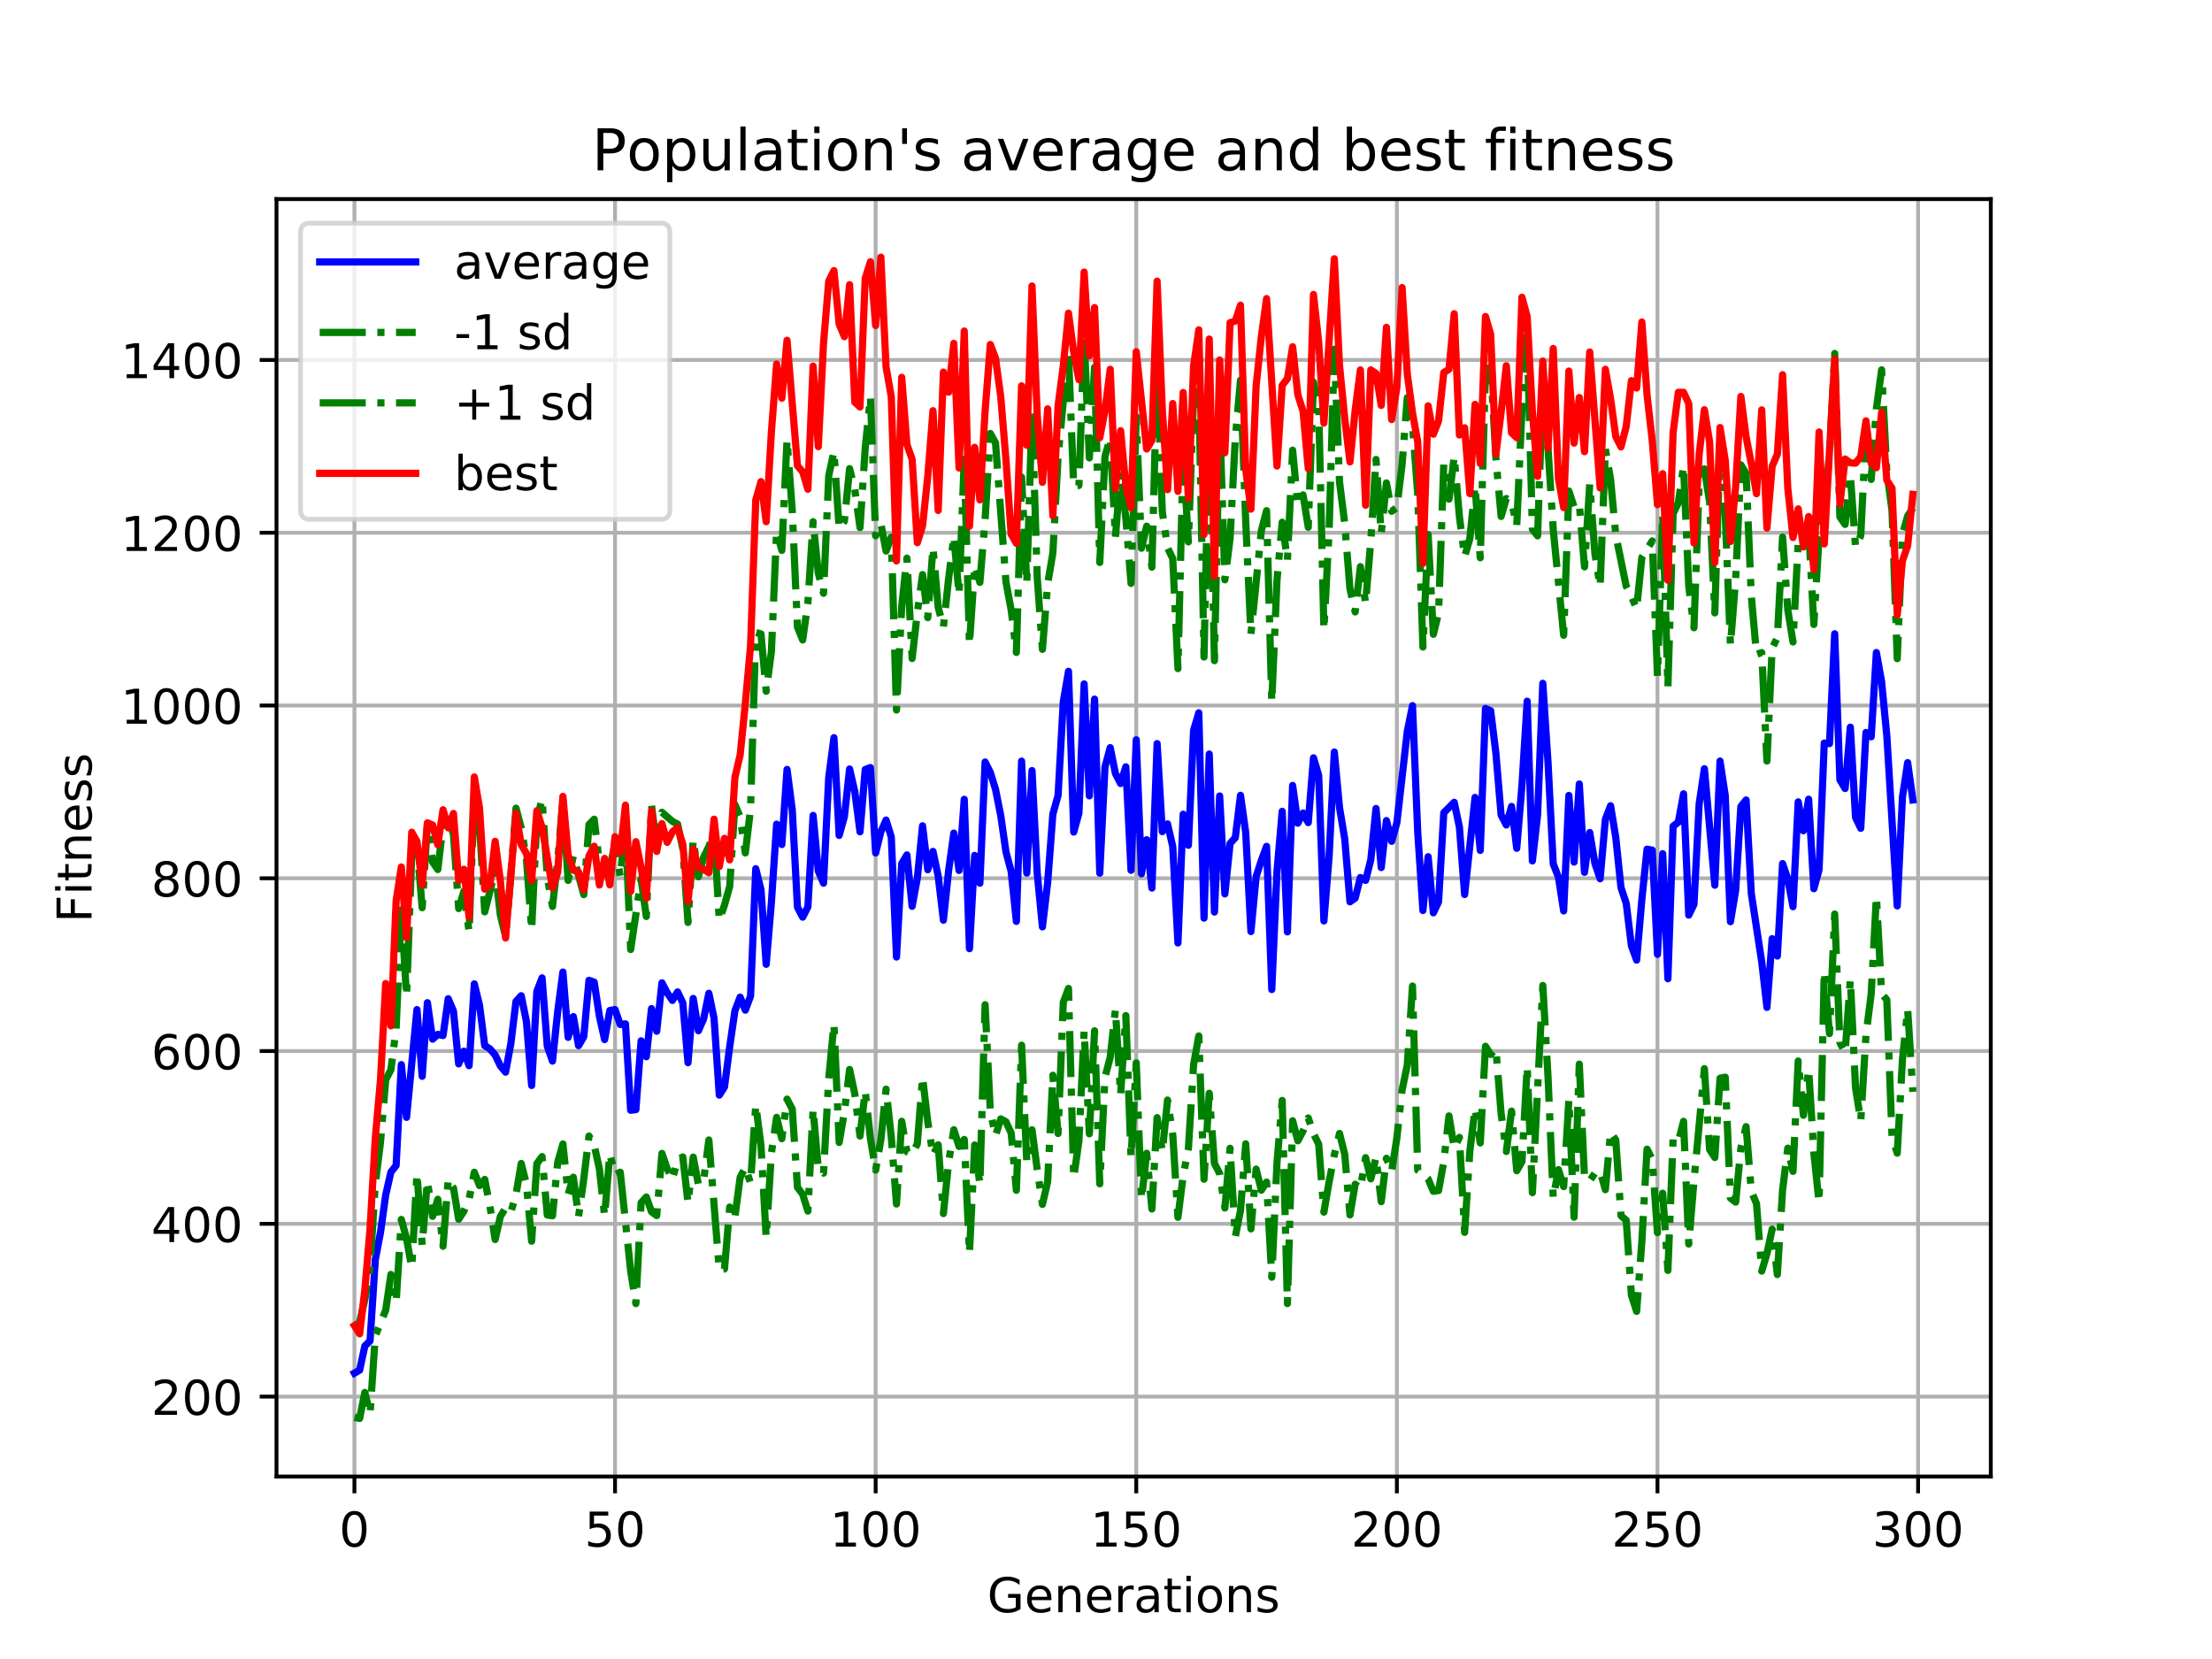 <?xml version="1.0" encoding="utf-8" standalone="no"?>
<!DOCTYPE svg PUBLIC "-//W3C//DTD SVG 1.1//EN"
  "http://www.w3.org/Graphics/SVG/1.1/DTD/svg11.dtd">
<!-- Created with matplotlib (https://matplotlib.org/) -->
<svg height="345.6pt" version="1.1" viewBox="0 0 460.8 345.6" width="460.8pt" xmlns="http://www.w3.org/2000/svg" xmlns:xlink="http://www.w3.org/1999/xlink">
 <defs>
  <style type="text/css">
*{stroke-linecap:butt;stroke-linejoin:round;}
  </style>
 </defs>
 <g id="figure_1">
  <g id="patch_1">
   <path d="M 0 345.6 
L 460.8 345.6 
L 460.8 0 
L 0 0 
z
" style="fill:#ffffff;"/>
  </g>
  <g id="axes_1">
   <g id="patch_2">
    <path d="M 57.6 307.584 
L 414.72 307.584 
L 414.72 41.472 
L 57.6 41.472 
z
" style="fill:#ffffff;"/>
   </g>
   <g id="matplotlib.axis_1">
    <g id="xtick_1">
     <g id="line2d_1">
      <path clip-path="url(#pbfe55f2841)" d="M 73.833 307.584 
L 73.833 41.472 
" style="fill:none;stroke:#b0b0b0;stroke-linecap:square;stroke-width:0.8;"/>
     </g>
     <g id="line2d_2">
      <defs>
       <path d="M 0 0 
L 0 3.5 
" id="m55bf4fcd54" style="stroke:#000000;stroke-width:0.8;"/>
      </defs>
      <g>
       <use style="stroke:#000000;stroke-width:0.8;" x="73.833" xlink:href="#m55bf4fcd54" y="307.584"/>
      </g>
     </g>
     <g id="text_1">
      <!-- 0 -->
      <defs>
       <path d="M 31.781 66.406 
Q 24.172 66.406 20.328 58.906 
Q 16.5 51.422 16.5 36.375 
Q 16.5 21.391 20.328 13.891 
Q 24.172 6.391 31.781 6.391 
Q 39.453 6.391 43.281 13.891 
Q 47.125 21.391 47.125 36.375 
Q 47.125 51.422 43.281 58.906 
Q 39.453 66.406 31.781 66.406 
z
M 31.781 74.219 
Q 44.047 74.219 50.516 64.516 
Q 56.984 54.828 56.984 36.375 
Q 56.984 17.969 50.516 8.266 
Q 44.047 -1.422 31.781 -1.422 
Q 19.531 -1.422 13.062 8.266 
Q 6.594 17.969 6.594 36.375 
Q 6.594 54.828 13.062 64.516 
Q 19.531 74.219 31.781 74.219 
z
" id="DejaVuSans-48"/>
      </defs>
      <g transform="translate(70.651 322.182)scale(0.1 -0.1)">
       <use xlink:href="#DejaVuSans-48"/>
      </g>
     </g>
    </g>
    <g id="xtick_2">
     <g id="line2d_3">
      <path clip-path="url(#pbfe55f2841)" d="M 128.123 307.584 
L 128.123 41.472 
" style="fill:none;stroke:#b0b0b0;stroke-linecap:square;stroke-width:0.8;"/>
     </g>
     <g id="line2d_4">
      <g>
       <use style="stroke:#000000;stroke-width:0.8;" x="128.123" xlink:href="#m55bf4fcd54" y="307.584"/>
      </g>
     </g>
     <g id="text_2">
      <!-- 50 -->
      <defs>
       <path d="M 10.797 72.906 
L 49.516 72.906 
L 49.516 64.594 
L 19.828 64.594 
L 19.828 46.734 
Q 21.969 47.469 24.109 47.828 
Q 26.266 48.188 28.422 48.188 
Q 40.625 48.188 47.75 41.5 
Q 54.891 34.812 54.891 23.391 
Q 54.891 11.625 47.562 5.094 
Q 40.234 -1.422 26.906 -1.422 
Q 22.312 -1.422 17.547 -0.641 
Q 12.797 0.141 7.719 1.703 
L 7.719 11.625 
Q 12.109 9.234 16.797 8.062 
Q 21.484 6.891 26.703 6.891 
Q 35.156 6.891 40.078 11.328 
Q 45.016 15.766 45.016 23.391 
Q 45.016 31 40.078 35.438 
Q 35.156 39.891 26.703 39.891 
Q 22.75 39.891 18.812 39.016 
Q 14.891 38.141 10.797 36.281 
z
" id="DejaVuSans-53"/>
      </defs>
      <g transform="translate(121.76 322.182)scale(0.1 -0.1)">
       <use xlink:href="#DejaVuSans-53"/>
       <use x="63.623" xlink:href="#DejaVuSans-48"/>
      </g>
     </g>
    </g>
    <g id="xtick_3">
     <g id="line2d_5">
      <path clip-path="url(#pbfe55f2841)" d="M 182.413 307.584 
L 182.413 41.472 
" style="fill:none;stroke:#b0b0b0;stroke-linecap:square;stroke-width:0.8;"/>
     </g>
     <g id="line2d_6">
      <g>
       <use style="stroke:#000000;stroke-width:0.8;" x="182.413" xlink:href="#m55bf4fcd54" y="307.584"/>
      </g>
     </g>
     <g id="text_3">
      <!-- 100 -->
      <defs>
       <path d="M 12.406 8.297 
L 28.516 8.297 
L 28.516 63.922 
L 10.984 60.406 
L 10.984 69.391 
L 28.422 72.906 
L 38.281 72.906 
L 38.281 8.297 
L 54.391 8.297 
L 54.391 0 
L 12.406 0 
z
" id="DejaVuSans-49"/>
      </defs>
      <g transform="translate(172.869 322.182)scale(0.1 -0.1)">
       <use xlink:href="#DejaVuSans-49"/>
       <use x="63.623" xlink:href="#DejaVuSans-48"/>
       <use x="127.246" xlink:href="#DejaVuSans-48"/>
      </g>
     </g>
    </g>
    <g id="xtick_4">
     <g id="line2d_7">
      <path clip-path="url(#pbfe55f2841)" d="M 236.703 307.584 
L 236.703 41.472 
" style="fill:none;stroke:#b0b0b0;stroke-linecap:square;stroke-width:0.8;"/>
     </g>
     <g id="line2d_8">
      <g>
       <use style="stroke:#000000;stroke-width:0.8;" x="236.703" xlink:href="#m55bf4fcd54" y="307.584"/>
      </g>
     </g>
     <g id="text_4">
      <!-- 150 -->
      <g transform="translate(227.159 322.182)scale(0.1 -0.1)">
       <use xlink:href="#DejaVuSans-49"/>
       <use x="63.623" xlink:href="#DejaVuSans-53"/>
       <use x="127.246" xlink:href="#DejaVuSans-48"/>
      </g>
     </g>
    </g>
    <g id="xtick_5">
     <g id="line2d_9">
      <path clip-path="url(#pbfe55f2841)" d="M 290.993 307.584 
L 290.993 41.472 
" style="fill:none;stroke:#b0b0b0;stroke-linecap:square;stroke-width:0.8;"/>
     </g>
     <g id="line2d_10">
      <g>
       <use style="stroke:#000000;stroke-width:0.8;" x="290.993" xlink:href="#m55bf4fcd54" y="307.584"/>
      </g>
     </g>
     <g id="text_5">
      <!-- 200 -->
      <defs>
       <path d="M 19.188 8.297 
L 53.609 8.297 
L 53.609 0 
L 7.328 0 
L 7.328 8.297 
Q 12.938 14.109 22.625 23.891 
Q 32.328 33.688 34.812 36.531 
Q 39.547 41.844 41.422 45.531 
Q 43.312 49.219 43.312 52.781 
Q 43.312 58.594 39.234 62.25 
Q 35.156 65.922 28.609 65.922 
Q 23.969 65.922 18.812 64.312 
Q 13.672 62.703 7.812 59.422 
L 7.812 69.391 
Q 13.766 71.781 18.938 73 
Q 24.125 74.219 28.422 74.219 
Q 39.75 74.219 46.484 68.547 
Q 53.219 62.891 53.219 53.422 
Q 53.219 48.922 51.531 44.891 
Q 49.859 40.875 45.406 35.406 
Q 44.188 33.984 37.641 27.219 
Q 31.109 20.453 19.188 8.297 
z
" id="DejaVuSans-50"/>
      </defs>
      <g transform="translate(281.449 322.182)scale(0.1 -0.1)">
       <use xlink:href="#DejaVuSans-50"/>
       <use x="63.623" xlink:href="#DejaVuSans-48"/>
       <use x="127.246" xlink:href="#DejaVuSans-48"/>
      </g>
     </g>
    </g>
    <g id="xtick_6">
     <g id="line2d_11">
      <path clip-path="url(#pbfe55f2841)" d="M 345.283 307.584 
L 345.283 41.472 
" style="fill:none;stroke:#b0b0b0;stroke-linecap:square;stroke-width:0.8;"/>
     </g>
     <g id="line2d_12">
      <g>
       <use style="stroke:#000000;stroke-width:0.8;" x="345.283" xlink:href="#m55bf4fcd54" y="307.584"/>
      </g>
     </g>
     <g id="text_6">
      <!-- 250 -->
      <g transform="translate(335.739 322.182)scale(0.1 -0.1)">
       <use xlink:href="#DejaVuSans-50"/>
       <use x="63.623" xlink:href="#DejaVuSans-53"/>
       <use x="127.246" xlink:href="#DejaVuSans-48"/>
      </g>
     </g>
    </g>
    <g id="xtick_7">
     <g id="line2d_13">
      <path clip-path="url(#pbfe55f2841)" d="M 399.573 307.584 
L 399.573 41.472 
" style="fill:none;stroke:#b0b0b0;stroke-linecap:square;stroke-width:0.8;"/>
     </g>
     <g id="line2d_14">
      <g>
       <use style="stroke:#000000;stroke-width:0.8;" x="399.573" xlink:href="#m55bf4fcd54" y="307.584"/>
      </g>
     </g>
     <g id="text_7">
      <!-- 300 -->
      <defs>
       <path d="M 40.578 39.312 
Q 47.656 37.797 51.625 33 
Q 55.609 28.219 55.609 21.188 
Q 55.609 10.406 48.188 4.484 
Q 40.766 -1.422 27.094 -1.422 
Q 22.516 -1.422 17.656 -0.516 
Q 12.797 0.391 7.625 2.203 
L 7.625 11.719 
Q 11.719 9.328 16.594 8.109 
Q 21.484 6.891 26.812 6.891 
Q 36.078 6.891 40.938 10.547 
Q 45.797 14.203 45.797 21.188 
Q 45.797 27.641 41.281 31.266 
Q 36.766 34.906 28.719 34.906 
L 20.219 34.906 
L 20.219 43.016 
L 29.109 43.016 
Q 36.375 43.016 40.234 45.922 
Q 44.094 48.828 44.094 54.297 
Q 44.094 59.906 40.109 62.906 
Q 36.141 65.922 28.719 65.922 
Q 24.656 65.922 20.016 65.031 
Q 15.375 64.156 9.812 62.312 
L 9.812 71.094 
Q 15.438 72.656 20.344 73.438 
Q 25.25 74.219 29.594 74.219 
Q 40.828 74.219 47.359 69.109 
Q 53.906 64.016 53.906 55.328 
Q 53.906 49.266 50.438 45.094 
Q 46.969 40.922 40.578 39.312 
z
" id="DejaVuSans-51"/>
      </defs>
      <g transform="translate(390.029 322.182)scale(0.1 -0.1)">
       <use xlink:href="#DejaVuSans-51"/>
       <use x="63.623" xlink:href="#DejaVuSans-48"/>
       <use x="127.246" xlink:href="#DejaVuSans-48"/>
      </g>
     </g>
    </g>
    <g id="text_8">
     <!-- Generations -->
     <defs>
      <path d="M 59.516 10.406 
L 59.516 29.984 
L 43.406 29.984 
L 43.406 38.094 
L 69.281 38.094 
L 69.281 6.781 
Q 63.578 2.734 56.688 0.656 
Q 49.812 -1.422 42 -1.422 
Q 24.906 -1.422 15.25 8.562 
Q 5.609 18.562 5.609 36.375 
Q 5.609 54.25 15.25 64.234 
Q 24.906 74.219 42 74.219 
Q 49.125 74.219 55.547 72.453 
Q 61.969 70.703 67.391 67.281 
L 67.391 56.781 
Q 61.922 61.422 55.766 63.766 
Q 49.609 66.109 42.828 66.109 
Q 29.438 66.109 22.719 58.641 
Q 16.016 51.172 16.016 36.375 
Q 16.016 21.625 22.719 14.156 
Q 29.438 6.688 42.828 6.688 
Q 48.047 6.688 52.141 7.594 
Q 56.25 8.5 59.516 10.406 
z
" id="DejaVuSans-71"/>
      <path d="M 56.203 29.594 
L 56.203 25.203 
L 14.891 25.203 
Q 15.484 15.922 20.484 11.062 
Q 25.484 6.203 34.422 6.203 
Q 39.594 6.203 44.453 7.469 
Q 49.312 8.734 54.109 11.281 
L 54.109 2.781 
Q 49.266 0.734 44.188 -0.344 
Q 39.109 -1.422 33.891 -1.422 
Q 20.797 -1.422 13.156 6.188 
Q 5.516 13.812 5.516 26.812 
Q 5.516 40.234 12.766 48.109 
Q 20.016 56 32.328 56 
Q 43.359 56 49.781 48.891 
Q 56.203 41.797 56.203 29.594 
z
M 47.219 32.234 
Q 47.125 39.594 43.094 43.984 
Q 39.062 48.391 32.422 48.391 
Q 24.906 48.391 20.391 44.141 
Q 15.875 39.891 15.188 32.172 
z
" id="DejaVuSans-101"/>
      <path d="M 54.891 33.016 
L 54.891 0 
L 45.906 0 
L 45.906 32.719 
Q 45.906 40.484 42.875 44.328 
Q 39.844 48.188 33.797 48.188 
Q 26.516 48.188 22.312 43.547 
Q 18.109 38.922 18.109 30.906 
L 18.109 0 
L 9.078 0 
L 9.078 54.688 
L 18.109 54.688 
L 18.109 46.188 
Q 21.344 51.125 25.703 53.562 
Q 30.078 56 35.797 56 
Q 45.219 56 50.047 50.172 
Q 54.891 44.344 54.891 33.016 
z
" id="DejaVuSans-110"/>
      <path d="M 41.109 46.297 
Q 39.594 47.172 37.812 47.578 
Q 36.031 48 33.891 48 
Q 26.266 48 22.188 43.047 
Q 18.109 38.094 18.109 28.812 
L 18.109 0 
L 9.078 0 
L 9.078 54.688 
L 18.109 54.688 
L 18.109 46.188 
Q 20.953 51.172 25.484 53.578 
Q 30.031 56 36.531 56 
Q 37.453 56 38.578 55.875 
Q 39.703 55.766 41.062 55.516 
z
" id="DejaVuSans-114"/>
      <path d="M 34.281 27.484 
Q 23.391 27.484 19.188 25 
Q 14.984 22.516 14.984 16.5 
Q 14.984 11.719 18.141 8.906 
Q 21.297 6.109 26.703 6.109 
Q 34.188 6.109 38.703 11.406 
Q 43.219 16.703 43.219 25.484 
L 43.219 27.484 
z
M 52.203 31.203 
L 52.203 0 
L 43.219 0 
L 43.219 8.297 
Q 40.141 3.328 35.547 0.953 
Q 30.953 -1.422 24.312 -1.422 
Q 15.922 -1.422 10.953 3.297 
Q 6 8.016 6 15.922 
Q 6 25.141 12.172 29.828 
Q 18.359 34.516 30.609 34.516 
L 43.219 34.516 
L 43.219 35.406 
Q 43.219 41.609 39.141 45 
Q 35.062 48.391 27.688 48.391 
Q 23 48.391 18.547 47.266 
Q 14.109 46.141 10.016 43.891 
L 10.016 52.203 
Q 14.938 54.109 19.578 55.047 
Q 24.219 56 28.609 56 
Q 40.484 56 46.344 49.844 
Q 52.203 43.703 52.203 31.203 
z
" id="DejaVuSans-97"/>
      <path d="M 18.312 70.219 
L 18.312 54.688 
L 36.812 54.688 
L 36.812 47.703 
L 18.312 47.703 
L 18.312 18.016 
Q 18.312 11.328 20.141 9.422 
Q 21.969 7.516 27.594 7.516 
L 36.812 7.516 
L 36.812 0 
L 27.594 0 
Q 17.188 0 13.234 3.875 
Q 9.281 7.766 9.281 18.016 
L 9.281 47.703 
L 2.688 47.703 
L 2.688 54.688 
L 9.281 54.688 
L 9.281 70.219 
z
" id="DejaVuSans-116"/>
      <path d="M 9.422 54.688 
L 18.406 54.688 
L 18.406 0 
L 9.422 0 
z
M 9.422 75.984 
L 18.406 75.984 
L 18.406 64.594 
L 9.422 64.594 
z
" id="DejaVuSans-105"/>
      <path d="M 30.609 48.391 
Q 23.391 48.391 19.188 42.75 
Q 14.984 37.109 14.984 27.297 
Q 14.984 17.484 19.156 11.844 
Q 23.344 6.203 30.609 6.203 
Q 37.797 6.203 41.984 11.859 
Q 46.188 17.531 46.188 27.297 
Q 46.188 37.016 41.984 42.703 
Q 37.797 48.391 30.609 48.391 
z
M 30.609 56 
Q 42.328 56 49.016 48.375 
Q 55.719 40.766 55.719 27.297 
Q 55.719 13.875 49.016 6.219 
Q 42.328 -1.422 30.609 -1.422 
Q 18.844 -1.422 12.172 6.219 
Q 5.516 13.875 5.516 27.297 
Q 5.516 40.766 12.172 48.375 
Q 18.844 56 30.609 56 
z
" id="DejaVuSans-111"/>
      <path d="M 44.281 53.078 
L 44.281 44.578 
Q 40.484 46.531 36.375 47.5 
Q 32.281 48.484 27.875 48.484 
Q 21.188 48.484 17.844 46.438 
Q 14.5 44.391 14.5 40.281 
Q 14.5 37.156 16.891 35.375 
Q 19.281 33.594 26.516 31.984 
L 29.594 31.297 
Q 39.156 29.25 43.188 25.516 
Q 47.219 21.781 47.219 15.094 
Q 47.219 7.469 41.188 3.016 
Q 35.156 -1.422 24.609 -1.422 
Q 20.219 -1.422 15.453 -0.562 
Q 10.688 0.297 5.422 2 
L 5.422 11.281 
Q 10.406 8.688 15.234 7.391 
Q 20.062 6.109 24.812 6.109 
Q 31.156 6.109 34.562 8.281 
Q 37.984 10.453 37.984 14.406 
Q 37.984 18.062 35.516 20.016 
Q 33.062 21.969 24.703 23.781 
L 21.578 24.516 
Q 13.234 26.266 9.516 29.906 
Q 5.812 33.547 5.812 39.891 
Q 5.812 47.609 11.281 51.797 
Q 16.75 56 26.812 56 
Q 31.781 56 36.172 55.266 
Q 40.578 54.547 44.281 53.078 
z
" id="DejaVuSans-115"/>
     </defs>
     <g transform="translate(205.662 335.861)scale(0.1 -0.1)">
      <use xlink:href="#DejaVuSans-71"/>
      <use x="77.49" xlink:href="#DejaVuSans-101"/>
      <use x="139.014" xlink:href="#DejaVuSans-110"/>
      <use x="202.393" xlink:href="#DejaVuSans-101"/>
      <use x="263.916" xlink:href="#DejaVuSans-114"/>
      <use x="305.029" xlink:href="#DejaVuSans-97"/>
      <use x="366.309" xlink:href="#DejaVuSans-116"/>
      <use x="405.518" xlink:href="#DejaVuSans-105"/>
      <use x="433.301" xlink:href="#DejaVuSans-111"/>
      <use x="494.482" xlink:href="#DejaVuSans-110"/>
      <use x="557.861" xlink:href="#DejaVuSans-115"/>
     </g>
    </g>
   </g>
   <g id="matplotlib.axis_2">
    <g id="ytick_1">
     <g id="line2d_15">
      <path clip-path="url(#pbfe55f2841)" d="M 57.6 290.936 
L 414.72 290.936 
" style="fill:none;stroke:#b0b0b0;stroke-linecap:square;stroke-width:0.8;"/>
     </g>
     <g id="line2d_16">
      <defs>
       <path d="M 0 0 
L -3.5 0 
" id="mb98a89fc34" style="stroke:#000000;stroke-width:0.8;"/>
      </defs>
      <g>
       <use style="stroke:#000000;stroke-width:0.8;" x="57.6" xlink:href="#mb98a89fc34" y="290.936"/>
      </g>
     </g>
     <g id="text_9">
      <!-- 200 -->
      <g transform="translate(31.512 294.735)scale(0.1 -0.1)">
       <use xlink:href="#DejaVuSans-50"/>
       <use x="63.623" xlink:href="#DejaVuSans-48"/>
       <use x="127.246" xlink:href="#DejaVuSans-48"/>
      </g>
     </g>
    </g>
    <g id="ytick_2">
     <g id="line2d_17">
      <path clip-path="url(#pbfe55f2841)" d="M 57.6 254.944 
L 414.72 254.944 
" style="fill:none;stroke:#b0b0b0;stroke-linecap:square;stroke-width:0.8;"/>
     </g>
     <g id="line2d_18">
      <g>
       <use style="stroke:#000000;stroke-width:0.8;" x="57.6" xlink:href="#mb98a89fc34" y="254.944"/>
      </g>
     </g>
     <g id="text_10">
      <!-- 400 -->
      <defs>
       <path d="M 37.797 64.312 
L 12.891 25.391 
L 37.797 25.391 
z
M 35.203 72.906 
L 47.609 72.906 
L 47.609 25.391 
L 58.016 25.391 
L 58.016 17.188 
L 47.609 17.188 
L 47.609 0 
L 37.797 0 
L 37.797 17.188 
L 4.891 17.188 
L 4.891 26.703 
z
" id="DejaVuSans-52"/>
      </defs>
      <g transform="translate(31.512 258.743)scale(0.1 -0.1)">
       <use xlink:href="#DejaVuSans-52"/>
       <use x="63.623" xlink:href="#DejaVuSans-48"/>
       <use x="127.246" xlink:href="#DejaVuSans-48"/>
      </g>
     </g>
    </g>
    <g id="ytick_3">
     <g id="line2d_19">
      <path clip-path="url(#pbfe55f2841)" d="M 57.6 218.952 
L 414.72 218.952 
" style="fill:none;stroke:#b0b0b0;stroke-linecap:square;stroke-width:0.8;"/>
     </g>
     <g id="line2d_20">
      <g>
       <use style="stroke:#000000;stroke-width:0.8;" x="57.6" xlink:href="#mb98a89fc34" y="218.952"/>
      </g>
     </g>
     <g id="text_11">
      <!-- 600 -->
      <defs>
       <path d="M 33.016 40.375 
Q 26.375 40.375 22.484 35.828 
Q 18.609 31.297 18.609 23.391 
Q 18.609 15.531 22.484 10.953 
Q 26.375 6.391 33.016 6.391 
Q 39.656 6.391 43.531 10.953 
Q 47.406 15.531 47.406 23.391 
Q 47.406 31.297 43.531 35.828 
Q 39.656 40.375 33.016 40.375 
z
M 52.594 71.297 
L 52.594 62.312 
Q 48.875 64.062 45.094 64.984 
Q 41.312 65.922 37.594 65.922 
Q 27.828 65.922 22.672 59.328 
Q 17.531 52.734 16.797 39.406 
Q 19.672 43.656 24.016 45.922 
Q 28.375 48.188 33.594 48.188 
Q 44.578 48.188 50.953 41.516 
Q 57.328 34.859 57.328 23.391 
Q 57.328 12.156 50.688 5.359 
Q 44.047 -1.422 33.016 -1.422 
Q 20.359 -1.422 13.672 8.266 
Q 6.984 17.969 6.984 36.375 
Q 6.984 53.656 15.188 63.938 
Q 23.391 74.219 37.203 74.219 
Q 40.922 74.219 44.703 73.484 
Q 48.484 72.75 52.594 71.297 
z
" id="DejaVuSans-54"/>
      </defs>
      <g transform="translate(31.512 222.751)scale(0.1 -0.1)">
       <use xlink:href="#DejaVuSans-54"/>
       <use x="63.623" xlink:href="#DejaVuSans-48"/>
       <use x="127.246" xlink:href="#DejaVuSans-48"/>
      </g>
     </g>
    </g>
    <g id="ytick_4">
     <g id="line2d_21">
      <path clip-path="url(#pbfe55f2841)" d="M 57.6 182.96 
L 414.72 182.96 
" style="fill:none;stroke:#b0b0b0;stroke-linecap:square;stroke-width:0.8;"/>
     </g>
     <g id="line2d_22">
      <g>
       <use style="stroke:#000000;stroke-width:0.8;" x="57.6" xlink:href="#mb98a89fc34" y="182.96"/>
      </g>
     </g>
     <g id="text_12">
      <!-- 800 -->
      <defs>
       <path d="M 31.781 34.625 
Q 24.75 34.625 20.719 30.859 
Q 16.703 27.094 16.703 20.516 
Q 16.703 13.922 20.719 10.156 
Q 24.75 6.391 31.781 6.391 
Q 38.812 6.391 42.859 10.172 
Q 46.922 13.969 46.922 20.516 
Q 46.922 27.094 42.891 30.859 
Q 38.875 34.625 31.781 34.625 
z
M 21.922 38.812 
Q 15.578 40.375 12.031 44.719 
Q 8.5 49.078 8.5 55.328 
Q 8.5 64.062 14.719 69.141 
Q 20.953 74.219 31.781 74.219 
Q 42.672 74.219 48.875 69.141 
Q 55.078 64.062 55.078 55.328 
Q 55.078 49.078 51.531 44.719 
Q 48 40.375 41.703 38.812 
Q 48.828 37.156 52.797 32.312 
Q 56.781 27.484 56.781 20.516 
Q 56.781 9.906 50.312 4.234 
Q 43.844 -1.422 31.781 -1.422 
Q 19.734 -1.422 13.25 4.234 
Q 6.781 9.906 6.781 20.516 
Q 6.781 27.484 10.781 32.312 
Q 14.797 37.156 21.922 38.812 
z
M 18.312 54.391 
Q 18.312 48.734 21.844 45.562 
Q 25.391 42.391 31.781 42.391 
Q 38.141 42.391 41.719 45.562 
Q 45.312 48.734 45.312 54.391 
Q 45.312 60.062 41.719 63.234 
Q 38.141 66.406 31.781 66.406 
Q 25.391 66.406 21.844 63.234 
Q 18.312 60.062 18.312 54.391 
z
" id="DejaVuSans-56"/>
      </defs>
      <g transform="translate(31.512 186.759)scale(0.1 -0.1)">
       <use xlink:href="#DejaVuSans-56"/>
       <use x="63.623" xlink:href="#DejaVuSans-48"/>
       <use x="127.246" xlink:href="#DejaVuSans-48"/>
      </g>
     </g>
    </g>
    <g id="ytick_5">
     <g id="line2d_23">
      <path clip-path="url(#pbfe55f2841)" d="M 57.6 146.968 
L 414.72 146.968 
" style="fill:none;stroke:#b0b0b0;stroke-linecap:square;stroke-width:0.8;"/>
     </g>
     <g id="line2d_24">
      <g>
       <use style="stroke:#000000;stroke-width:0.8;" x="57.6" xlink:href="#mb98a89fc34" y="146.968"/>
      </g>
     </g>
     <g id="text_13">
      <!-- 1000 -->
      <g transform="translate(25.15 150.767)scale(0.1 -0.1)">
       <use xlink:href="#DejaVuSans-49"/>
       <use x="63.623" xlink:href="#DejaVuSans-48"/>
       <use x="127.246" xlink:href="#DejaVuSans-48"/>
       <use x="190.869" xlink:href="#DejaVuSans-48"/>
      </g>
     </g>
    </g>
    <g id="ytick_6">
     <g id="line2d_25">
      <path clip-path="url(#pbfe55f2841)" d="M 57.6 110.975 
L 414.72 110.975 
" style="fill:none;stroke:#b0b0b0;stroke-linecap:square;stroke-width:0.8;"/>
     </g>
     <g id="line2d_26">
      <g>
       <use style="stroke:#000000;stroke-width:0.8;" x="57.6" xlink:href="#mb98a89fc34" y="110.975"/>
      </g>
     </g>
     <g id="text_14">
      <!-- 1200 -->
      <g transform="translate(25.15 114.775)scale(0.1 -0.1)">
       <use xlink:href="#DejaVuSans-49"/>
       <use x="63.623" xlink:href="#DejaVuSans-50"/>
       <use x="127.246" xlink:href="#DejaVuSans-48"/>
       <use x="190.869" xlink:href="#DejaVuSans-48"/>
      </g>
     </g>
    </g>
    <g id="ytick_7">
     <g id="line2d_27">
      <path clip-path="url(#pbfe55f2841)" d="M 57.6 74.983 
L 414.72 74.983 
" style="fill:none;stroke:#b0b0b0;stroke-linecap:square;stroke-width:0.8;"/>
     </g>
     <g id="line2d_28">
      <g>
       <use style="stroke:#000000;stroke-width:0.8;" x="57.6" xlink:href="#mb98a89fc34" y="74.983"/>
      </g>
     </g>
     <g id="text_15">
      <!-- 1400 -->
      <g transform="translate(25.15 78.783)scale(0.1 -0.1)">
       <use xlink:href="#DejaVuSans-49"/>
       <use x="63.623" xlink:href="#DejaVuSans-52"/>
       <use x="127.246" xlink:href="#DejaVuSans-48"/>
       <use x="190.869" xlink:href="#DejaVuSans-48"/>
      </g>
     </g>
    </g>
    <g id="text_16">
     <!-- Fitness -->
     <defs>
      <path d="M 9.812 72.906 
L 51.703 72.906 
L 51.703 64.594 
L 19.672 64.594 
L 19.672 43.109 
L 48.578 43.109 
L 48.578 34.812 
L 19.672 34.812 
L 19.672 0 
L 9.812 0 
z
" id="DejaVuSans-70"/>
     </defs>
     <g transform="translate(19.07 192.202)rotate(-90)scale(0.1 -0.1)">
      <use xlink:href="#DejaVuSans-70"/>
      <use x="57.41" xlink:href="#DejaVuSans-105"/>
      <use x="85.193" xlink:href="#DejaVuSans-116"/>
      <use x="124.402" xlink:href="#DejaVuSans-110"/>
      <use x="187.781" xlink:href="#DejaVuSans-101"/>
      <use x="249.305" xlink:href="#DejaVuSans-115"/>
      <use x="301.404" xlink:href="#DejaVuSans-115"/>
     </g>
    </g>
   </g>
   <g id="line2d_29">
    <path clip-path="url(#pbfe55f2841)" d="M 73.833 286.043 
L 74.919 285.421 
L 76.004 280.401 
L 77.09 279.336 
L 78.176 262.484 
L 79.262 256.744 
L 80.348 248.948 
L 81.433 244.166 
L 82.519 242.797 
L 83.605 221.779 
L 84.691 232.769 
L 86.862 210.318 
L 87.948 224.214 
L 89.034 208.877 
L 90.12 216.476 
L 91.206 215.483 
L 92.291 215.723 
L 93.377 208.052 
L 94.463 210.641 
L 95.549 221.631 
L 96.635 218.983 
L 97.72 222 
L 98.806 204.963 
L 99.892 209.383 
L 100.978 217.823 
L 102.064 218.504 
L 103.149 219.773 
L 104.235 222.042 
L 105.321 223.348 
L 106.407 217.471 
L 107.493 208.612 
L 108.578 207.429 
L 109.664 212.799 
L 110.75 226.127 
L 111.836 206.526 
L 112.922 203.709 
L 114.007 217.927 
L 115.093 221.049 
L 116.179 210.704 
L 117.265 202.497 
L 118.351 216.103 
L 119.436 211.783 
L 120.522 217.827 
L 121.608 215.986 
L 122.694 204.215 
L 123.78 204.598 
L 124.865 211.694 
L 125.951 216.56 
L 127.037 210.512 
L 128.123 210.311 
L 129.209 213.421 
L 130.294 213.29 
L 131.38 231.285 
L 132.466 231.149 
L 133.552 216.826 
L 134.638 220.137 
L 135.723 210.111 
L 136.809 214.821 
L 137.895 204.742 
L 138.981 206.803 
L 140.067 208.407 
L 141.152 206.64 
L 142.238 208.9 
L 143.324 221.374 
L 144.41 207.998 
L 145.496 214.72 
L 146.581 212.222 
L 147.667 206.917 
L 148.753 212.142 
L 149.839 228.128 
L 150.925 226.442 
L 152.01 218.042 
L 153.096 210.559 
L 154.182 207.723 
L 155.268 210.432 
L 156.354 207.499 
L 157.439 180.968 
L 158.525 185.321 
L 159.611 200.877 
L 160.697 187.998 
L 161.783 171.688 
L 162.868 175.932 
L 163.954 160.288 
L 165.04 168.677 
L 166.126 188.992 
L 167.212 191.057 
L 168.297 188.935 
L 169.383 169.87 
L 170.469 181.463 
L 171.555 183.987 
L 172.641 161.895 
L 173.726 153.678 
L 174.812 174.035 
L 175.898 170.131 
L 176.984 160.202 
L 178.07 164.91 
L 179.155 173.279 
L 180.241 160.303 
L 181.327 159.898 
L 182.413 177.684 
L 183.499 173.267 
L 184.584 170.838 
L 185.67 174.373 
L 186.756 199.366 
L 187.842 179.919 
L 188.928 178.094 
L 190.013 188.805 
L 191.099 182.93 
L 192.185 172.035 
L 193.271 181.183 
L 194.357 177.365 
L 195.442 182.507 
L 196.528 191.693 
L 197.614 181.356 
L 198.7 173.546 
L 199.786 181.329 
L 200.871 166.509 
L 201.957 197.626 
L 203.043 178.195 
L 204.129 183.989 
L 205.215 158.748 
L 206.3 160.918 
L 207.386 164.429 
L 208.472 169.902 
L 209.558 177.444 
L 210.644 181.544 
L 211.729 191.939 
L 212.815 158.563 
L 213.901 181.874 
L 214.987 160.531 
L 216.073 181.945 
L 217.158 193.084 
L 218.244 183.902 
L 219.33 169.6 
L 220.416 165.693 
L 221.502 146.172 
L 222.587 139.853 
L 223.673 173.333 
L 224.759 169.397 
L 225.845 142.476 
L 226.931 165.791 
L 228.016 145.638 
L 229.102 181.896 
L 230.188 159.751 
L 231.274 155.75 
L 232.36 161.116 
L 233.445 163.221 
L 234.531 159.74 
L 235.617 181.301 
L 236.703 154.116 
L 237.789 182.018 
L 238.875 174.935 
L 239.96 185.004 
L 241.046 154.906 
L 242.132 173.243 
L 243.218 171.635 
L 244.304 176.358 
L 245.389 196.43 
L 246.475 169.618 
L 247.561 176.088 
L 248.647 152.13 
L 249.733 148.489 
L 250.818 191.262 
L 251.904 157.09 
L 252.99 189.996 
L 254.076 165.81 
L 255.162 186.218 
L 256.247 175.706 
L 257.333 174.501 
L 258.419 165.68 
L 259.505 173.443 
L 260.591 194.055 
L 261.676 182.596 
L 262.762 179.246 
L 263.848 176.315 
L 264.934 206.135 
L 266.02 181.556 
L 267.105 169.016 
L 268.191 194.13 
L 269.277 163.623 
L 270.363 171.486 
L 271.449 169.359 
L 272.534 171.364 
L 273.62 157.874 
L 274.706 161.519 
L 275.792 191.846 
L 276.878 178.438 
L 277.963 156.66 
L 279.049 168.265 
L 280.135 174.779 
L 281.221 187.863 
L 282.307 187.091 
L 283.392 182.81 
L 284.478 183.401 
L 285.564 179.104 
L 286.65 168.427 
L 287.736 180.727 
L 288.821 170.943 
L 289.907 175.264 
L 290.993 171.395 
L 293.165 152.351 
L 294.25 147.001 
L 295.336 173.32 
L 296.422 189.674 
L 297.508 178.473 
L 298.594 190.151 
L 299.679 187.873 
L 300.765 169.307 
L 302.937 167.134 
L 304.023 172.284 
L 305.108 186.345 
L 307.28 166.118 
L 308.366 177.149 
L 309.452 147.588 
L 310.537 148.067 
L 311.623 156.936 
L 312.709 169.782 
L 313.795 171.861 
L 314.881 167.995 
L 315.966 176.715 
L 317.052 163.589 
L 318.138 146.073 
L 319.224 179.341 
L 320.31 169.732 
L 321.395 142.344 
L 322.481 158.832 
L 323.567 179.947 
L 324.653 182.736 
L 325.739 189.762 
L 326.824 165.702 
L 327.91 179.593 
L 328.996 163.323 
L 330.082 181.715 
L 331.168 173.43 
L 332.253 179.877 
L 333.339 183.065 
L 334.425 170.676 
L 335.511 167.85 
L 336.597 174.475 
L 337.682 184.903 
L 338.768 188.164 
L 339.854 197.025 
L 340.94 200.007 
L 342.026 187.399 
L 343.111 176.9 
L 344.197 177.098 
L 345.283 198.806 
L 346.369 177.843 
L 347.455 203.893 
L 348.54 172.119 
L 349.626 171.283 
L 350.712 165.37 
L 351.798 190.631 
L 352.884 188.4 
L 353.969 167.423 
L 355.055 160.14 
L 357.227 184.404 
L 358.313 158.545 
L 359.398 165.729 
L 360.484 192 
L 361.57 185.506 
L 362.656 168.008 
L 363.742 166.656 
L 364.827 186.15 
L 366.999 200.367 
L 368.085 209.858 
L 369.171 195.545 
L 370.256 199.16 
L 371.342 179.904 
L 372.428 183.102 
L 373.514 188.88 
L 374.6 167.044 
L 375.685 173.062 
L 376.771 166.489 
L 377.857 185.131 
L 378.943 181.191 
L 380.029 154.792 
L 381.114 154.904 
L 382.2 132.022 
L 383.286 162.44 
L 384.372 164.263 
L 385.458 151.483 
L 386.543 170.286 
L 387.629 172.554 
L 388.715 152.592 
L 389.801 153.487 
L 390.887 135.931 
L 391.972 142.007 
L 393.058 153.256 
L 395.23 188.719 
L 396.316 166.025 
L 397.401 158.871 
L 398.487 166.642 
L 398.487 166.642 
" style="fill:none;stroke:#0000ff;stroke-linecap:square;stroke-width:1.5;"/>
   </g>
   <g id="line2d_30">
    <path clip-path="url(#pbfe55f2841)" d="M 73.833 295.27 
L 74.919 295.488 
L 76.004 290.075 
L 77.09 294.553 
L 78.176 278.295 
L 80.348 272.944 
L 81.433 265.486 
L 82.519 271.319 
L 83.605 254.034 
L 84.691 257.993 
L 85.777 264.073 
L 86.862 244.474 
L 87.948 259.332 
L 89.034 246.023 
L 90.12 253.383 
L 91.206 249.827 
L 92.291 259.62 
L 93.377 245.645 
L 94.463 247.487 
L 95.549 253.993 
L 96.635 252.302 
L 97.72 249.836 
L 98.806 244.195 
L 99.892 246.977 
L 100.978 245.688 
L 102.064 251.307 
L 103.149 258.214 
L 104.235 253.415 
L 105.321 251.635 
L 106.407 252.545 
L 107.493 248.868 
L 108.578 242.373 
L 109.664 246.685 
L 110.75 258.562 
L 111.836 242.419 
L 112.922 240.931 
L 114.007 253.103 
L 115.093 253.27 
L 116.179 242.119 
L 117.265 238.308 
L 118.351 248.793 
L 119.436 245.235 
L 120.522 253.443 
L 121.608 245.607 
L 122.694 236.655 
L 123.78 238.544 
L 124.865 243.528 
L 125.951 253.303 
L 127.037 240.395 
L 128.123 244.69 
L 129.209 244.194 
L 131.38 264.771 
L 132.466 271.56 
L 133.552 250.55 
L 134.638 249.355 
L 135.723 252.436 
L 136.809 253.23 
L 137.895 240.272 
L 138.981 243.428 
L 140.067 245.71 
L 141.152 241.606 
L 142.238 241.009 
L 143.324 250.587 
L 144.41 241.049 
L 145.496 246.801 
L 146.581 245.892 
L 147.667 237.475 
L 149.839 264.555 
L 150.925 264.343 
L 152.01 251.448 
L 153.096 253.523 
L 154.182 245.289 
L 155.268 243.179 
L 156.354 246.476 
L 157.439 230.184 
L 158.525 238.586 
L 159.611 257.751 
L 160.697 240.243 
L 161.783 232.766 
L 162.868 237.212 
L 163.954 228.964 
L 165.04 231.027 
L 166.126 247.342 
L 167.212 248.798 
L 168.297 252.294 
L 169.383 231.059 
L 170.469 243.512 
L 171.555 244.383 
L 172.641 224.691 
L 173.726 213.317 
L 174.812 237.999 
L 175.898 231.689 
L 176.984 222.782 
L 178.07 227.873 
L 179.155 236.655 
L 180.241 227.278 
L 181.327 237.128 
L 182.413 243.748 
L 183.499 237.418 
L 184.584 226.893 
L 185.67 236.841 
L 186.756 250.818 
L 187.842 233.588 
L 188.928 239.918 
L 190.013 240.427 
L 191.099 238.269 
L 192.185 224.382 
L 193.271 233.701 
L 194.357 240.64 
L 195.442 238.485 
L 196.528 252.81 
L 197.614 242.154 
L 198.7 235.342 
L 199.786 238.832 
L 200.871 237.368 
L 201.957 261.011 
L 203.043 238.52 
L 204.129 246.654 
L 205.215 209.303 
L 206.3 231.543 
L 207.386 236.593 
L 208.472 233.079 
L 209.558 233.678 
L 210.644 236.027 
L 211.729 247.967 
L 212.815 217.735 
L 213.901 242.205 
L 214.987 235.352 
L 216.073 243.647 
L 217.158 250.894 
L 218.244 246.172 
L 219.33 223.999 
L 220.416 236.131 
L 221.502 208.786 
L 222.587 205.91 
L 223.673 245.396 
L 224.759 237.67 
L 225.845 214.751 
L 226.931 236.19 
L 228.016 214.741 
L 229.102 246.614 
L 230.188 224.411 
L 231.274 220.259 
L 232.36 210.334 
L 233.445 228.068 
L 234.531 211.57 
L 235.617 241.071 
L 236.703 221.409 
L 237.789 249.831 
L 238.875 240.254 
L 239.96 251.859 
L 241.046 232.822 
L 242.132 239.876 
L 243.218 229.159 
L 244.304 236.356 
L 245.389 253.579 
L 246.475 244.931 
L 247.561 239.296 
L 248.647 221.774 
L 249.733 215.805 
L 250.818 245.654 
L 251.904 227.747 
L 252.99 242.362 
L 254.076 244.47 
L 255.162 251.652 
L 256.247 239.202 
L 257.333 257.648 
L 258.419 252.151 
L 259.505 238.278 
L 260.591 256.005 
L 261.676 243.549 
L 262.762 247.948 
L 263.848 246.251 
L 264.934 266.07 
L 266.02 242.238 
L 267.105 229.239 
L 268.191 271.562 
L 269.277 233.472 
L 270.363 237.65 
L 271.449 235.621 
L 272.534 232.891 
L 273.62 236.149 
L 274.706 238.355 
L 275.792 252.51 
L 276.878 246.192 
L 277.963 240.565 
L 279.049 236.125 
L 280.135 240.497 
L 281.221 253.088 
L 282.307 246.702 
L 283.392 247.582 
L 284.478 241.157 
L 285.564 245.581 
L 286.65 241.14 
L 287.736 250.334 
L 288.821 241.285 
L 289.907 244.016 
L 290.993 237.064 
L 292.079 227.063 
L 293.165 221.863 
L 294.25 205.411 
L 295.336 243.77 
L 296.422 244.56 
L 297.508 245.586 
L 298.594 248.174 
L 299.679 248.018 
L 300.765 242.011 
L 301.851 232.461 
L 302.937 239.173 
L 304.023 236.939 
L 305.108 256.724 
L 306.194 239.807 
L 307.28 230.946 
L 308.366 238.102 
L 309.452 217.959 
L 310.537 219.667 
L 311.623 218.489 
L 312.709 231.976 
L 313.795 239.875 
L 314.881 231.463 
L 315.966 243.891 
L 317.052 241.984 
L 318.138 222.223 
L 319.224 248.458 
L 321.395 205.292 
L 322.481 224.306 
L 323.567 249.584 
L 324.653 243.646 
L 325.739 247.191 
L 326.824 229.122 
L 327.91 253.562 
L 328.996 221.673 
L 330.082 245.337 
L 331.168 245.982 
L 332.253 244.398 
L 333.339 243.982 
L 334.425 247.837 
L 335.511 235.85 
L 336.597 237.485 
L 337.682 253.255 
L 338.768 254.208 
L 339.854 269.838 
L 340.94 273.182 
L 342.026 258.673 
L 343.111 239.386 
L 344.197 241.508 
L 345.283 256.8 
L 346.369 248.565 
L 347.455 264.653 
L 348.54 237.232 
L 349.626 237.841 
L 350.712 233.592 
L 351.798 259.154 
L 352.884 246.026 
L 355.055 222.612 
L 356.141 239.463 
L 357.227 241.129 
L 358.313 224.614 
L 359.398 224.39 
L 360.484 249.585 
L 361.57 250.425 
L 362.656 239.176 
L 363.742 234.691 
L 364.827 248.134 
L 365.913 250.758 
L 366.999 264.79 
L 368.085 261.172 
L 369.171 256.045 
L 370.256 265.513 
L 371.342 247.932 
L 372.428 239.179 
L 373.514 244.021 
L 374.6 221.028 
L 375.685 232.332 
L 376.771 222.745 
L 377.857 240.17 
L 378.943 250.483 
L 380.029 202.399 
L 381.114 215.317 
L 382.2 190.413 
L 383.286 217.186 
L 384.372 219.283 
L 385.458 204.058 
L 386.543 226.636 
L 387.629 233.509 
L 388.715 215.651 
L 389.801 207.098 
L 390.887 186.72 
L 391.972 206.971 
L 393.058 208.283 
L 394.144 236.798 
L 395.23 240.23 
L 396.316 220.744 
L 397.401 210.264 
L 398.487 227.449 
L 398.487 227.449 
" style="fill:none;stroke:#008000;stroke-dasharray:9.6,2.4,1.5,2.4;stroke-dashoffset:0;stroke-width:1.5;"/>
   </g>
   <g id="line2d_31">
    <path clip-path="url(#pbfe55f2841)" d="M 73.833 276.817 
L 74.919 275.354 
L 76.004 270.726 
L 77.09 264.118 
L 78.176 246.674 
L 79.262 238.005 
L 80.348 224.953 
L 81.433 222.847 
L 82.519 214.275 
L 83.605 189.524 
L 84.691 207.546 
L 85.777 178.118 
L 86.862 176.162 
L 87.948 189.096 
L 89.034 171.732 
L 90.12 179.569 
L 91.206 181.138 
L 92.291 171.825 
L 93.377 170.46 
L 94.463 173.795 
L 95.549 189.27 
L 96.635 185.663 
L 97.72 194.163 
L 98.806 165.732 
L 99.892 171.789 
L 100.978 189.957 
L 103.149 181.333 
L 104.235 190.67 
L 105.321 195.062 
L 106.407 182.397 
L 107.493 168.355 
L 108.578 172.485 
L 109.664 178.913 
L 110.75 193.692 
L 111.836 170.633 
L 112.922 166.488 
L 114.007 182.751 
L 115.093 188.829 
L 116.179 179.29 
L 117.265 166.687 
L 118.351 183.413 
L 119.436 178.331 
L 121.608 186.365 
L 122.694 171.774 
L 123.78 170.652 
L 124.865 179.859 
L 125.951 179.816 
L 127.037 180.629 
L 128.123 175.932 
L 129.209 182.649 
L 130.294 172.412 
L 131.38 197.8 
L 133.552 183.102 
L 134.638 190.92 
L 135.723 167.786 
L 136.809 176.413 
L 137.895 169.213 
L 140.067 171.103 
L 141.152 171.675 
L 142.238 176.791 
L 143.324 192.16 
L 144.41 174.946 
L 145.496 182.638 
L 146.581 178.553 
L 147.667 176.358 
L 148.753 173.343 
L 149.839 191.7 
L 150.925 188.542 
L 152.01 184.636 
L 153.096 167.594 
L 154.182 170.157 
L 155.268 177.685 
L 156.354 168.521 
L 157.439 131.751 
L 158.525 132.056 
L 159.611 144.003 
L 160.697 135.754 
L 161.783 110.609 
L 162.868 114.653 
L 163.954 91.612 
L 165.04 106.327 
L 166.126 130.641 
L 167.212 133.317 
L 168.297 125.576 
L 169.383 108.681 
L 170.469 119.414 
L 171.555 123.591 
L 172.641 99.1 
L 173.726 94.04 
L 174.812 110.072 
L 175.898 108.574 
L 176.984 97.621 
L 178.07 101.946 
L 179.155 109.903 
L 180.241 93.329 
L 181.327 82.668 
L 182.413 111.62 
L 183.499 109.116 
L 184.584 114.783 
L 185.67 111.905 
L 186.756 147.914 
L 187.842 126.25 
L 188.928 116.27 
L 190.013 137.183 
L 191.099 127.592 
L 192.185 119.689 
L 193.271 128.664 
L 194.357 114.09 
L 195.442 126.53 
L 196.528 130.577 
L 197.614 120.559 
L 198.7 111.749 
L 199.786 123.826 
L 200.871 95.65 
L 201.957 134.241 
L 203.043 117.869 
L 204.129 121.323 
L 205.215 108.192 
L 206.3 90.294 
L 207.386 92.264 
L 209.558 121.211 
L 210.644 127.061 
L 211.729 135.911 
L 212.815 99.39 
L 213.901 121.544 
L 214.987 85.71 
L 216.073 120.243 
L 217.158 135.274 
L 218.244 121.633 
L 219.33 115.2 
L 220.416 95.254 
L 221.502 83.558 
L 222.587 73.796 
L 223.673 101.271 
L 224.759 101.125 
L 225.845 70.201 
L 226.931 95.391 
L 228.016 76.535 
L 229.102 117.178 
L 230.188 95.091 
L 231.274 91.24 
L 232.36 111.897 
L 233.445 98.374 
L 234.531 107.909 
L 235.617 121.532 
L 236.703 86.822 
L 237.789 114.206 
L 238.875 109.617 
L 239.96 118.15 
L 241.046 76.99 
L 242.132 106.609 
L 243.218 114.11 
L 244.304 116.359 
L 245.389 139.28 
L 246.475 94.304 
L 247.561 112.881 
L 248.647 82.487 
L 249.733 81.173 
L 250.818 136.87 
L 251.904 86.434 
L 252.99 137.631 
L 254.076 87.151 
L 255.162 120.784 
L 256.247 112.211 
L 257.333 91.355 
L 258.419 79.208 
L 259.505 108.608 
L 260.591 132.105 
L 262.762 110.544 
L 263.848 106.38 
L 264.934 146.2 
L 266.02 120.874 
L 267.105 108.792 
L 268.191 116.698 
L 269.277 93.775 
L 270.363 105.323 
L 271.449 103.098 
L 272.534 109.838 
L 273.62 79.6 
L 274.706 84.682 
L 275.792 131.183 
L 276.878 110.684 
L 277.963 72.754 
L 279.049 100.404 
L 280.135 109.061 
L 281.221 122.638 
L 282.307 127.48 
L 283.392 118.038 
L 284.478 125.646 
L 285.564 112.628 
L 286.65 95.714 
L 287.736 111.12 
L 288.821 100.601 
L 289.907 106.511 
L 290.993 105.726 
L 292.079 96.746 
L 293.165 82.839 
L 294.25 88.59 
L 295.336 102.87 
L 296.422 134.788 
L 297.508 111.36 
L 298.594 132.128 
L 299.679 127.727 
L 300.765 96.603 
L 301.851 103.985 
L 302.937 95.094 
L 304.023 107.629 
L 305.108 115.966 
L 306.194 112.207 
L 307.28 101.289 
L 308.366 116.195 
L 309.452 77.216 
L 310.537 76.467 
L 311.623 95.382 
L 312.709 107.589 
L 313.795 103.848 
L 314.881 104.527 
L 315.966 109.54 
L 317.052 85.193 
L 318.138 69.923 
L 319.224 110.223 
L 320.31 111.625 
L 321.395 79.397 
L 322.481 93.357 
L 323.567 110.311 
L 325.739 132.333 
L 326.824 102.283 
L 327.91 105.624 
L 328.996 104.974 
L 330.082 118.092 
L 331.168 100.878 
L 332.253 115.356 
L 333.339 122.148 
L 334.425 93.516 
L 335.511 99.85 
L 336.597 111.466 
L 338.768 122.12 
L 339.854 124.212 
L 340.94 126.833 
L 342.026 116.125 
L 344.197 112.688 
L 345.283 140.811 
L 346.369 107.12 
L 347.455 143.132 
L 348.54 107.006 
L 349.626 104.725 
L 350.712 97.149 
L 351.798 122.108 
L 352.884 130.775 
L 353.969 100.472 
L 355.055 97.668 
L 356.141 104.557 
L 357.227 127.68 
L 358.313 92.476 
L 359.398 107.069 
L 360.484 134.414 
L 361.57 120.587 
L 362.656 96.839 
L 363.742 98.621 
L 364.827 124.166 
L 365.913 136.305 
L 366.999 135.943 
L 368.085 158.544 
L 369.171 135.046 
L 370.256 132.807 
L 371.342 111.877 
L 372.428 127.025 
L 373.514 133.74 
L 374.6 113.059 
L 375.685 113.792 
L 376.771 110.233 
L 377.857 130.091 
L 378.943 111.898 
L 380.029 107.184 
L 381.114 94.491 
L 382.2 73.632 
L 383.286 107.695 
L 384.372 109.244 
L 385.458 98.908 
L 386.543 113.935 
L 387.629 111.598 
L 388.715 89.534 
L 389.801 99.877 
L 390.887 85.142 
L 391.972 77.043 
L 393.058 98.228 
L 394.144 106.406 
L 395.23 137.207 
L 396.316 111.306 
L 397.401 107.478 
L 398.487 105.834 
L 398.487 105.834 
" style="fill:none;stroke:#008000;stroke-dasharray:9.6,2.4,1.5,2.4;stroke-dashoffset:0;stroke-width:1.5;"/>
   </g>
   <g id="line2d_32">
    <path clip-path="url(#pbfe55f2841)" d="M 73.833 276.156 
L 74.919 277.866 
L 76.004 268.669 
L 77.09 255.965 
L 78.176 237.151 
L 79.262 224.929 
L 80.348 204.886 
L 81.433 213.702 
L 82.519 187.656 
L 83.605 180.602 
L 84.691 195.345 
L 85.777 173.368 
L 86.862 175.276 
L 87.948 184.387 
L 89.034 171.411 
L 90.12 171.863 
L 91.206 175.984 
L 92.291 168.683 
L 93.377 172.447 
L 94.463 169.456 
L 95.549 183.447 
L 96.635 181.085 
L 97.72 191.079 
L 98.806 161.854 
L 99.892 168.327 
L 100.978 185.222 
L 102.064 184.427 
L 103.149 175.258 
L 104.235 183.442 
L 105.321 195.407 
L 107.493 169.411 
L 108.578 175.95 
L 109.664 177.808 
L 110.75 183.456 
L 111.836 168.877 
L 112.922 172.343 
L 115.093 184.995 
L 116.179 181.702 
L 117.265 165.898 
L 118.351 178.143 
L 119.436 181.266 
L 120.522 181.662 
L 121.608 185.409 
L 122.694 178.279 
L 123.78 176.281 
L 124.865 184.366 
L 125.951 178.826 
L 127.037 184.336 
L 128.123 174.301 
L 129.209 177.616 
L 130.294 167.721 
L 131.38 185.691 
L 132.466 175.332 
L 133.552 180.754 
L 134.638 187.141 
L 135.723 168.907 
L 136.809 177.374 
L 137.895 171.568 
L 138.981 175.482 
L 140.067 173.313 
L 141.152 172.396 
L 142.238 175.834 
L 143.324 187.808 
L 144.41 176.905 
L 145.496 180.71 
L 146.581 181.086 
L 147.667 181.808 
L 148.753 170.654 
L 149.839 180.518 
L 150.925 174.641 
L 152.01 179.125 
L 153.096 161.948 
L 154.182 157.299 
L 155.268 146.544 
L 156.354 134.495 
L 157.439 104.166 
L 158.525 100.325 
L 159.611 108.678 
L 160.697 89.97 
L 161.783 75.826 
L 162.868 82.958 
L 163.954 70.885 
L 166.126 97.034 
L 167.212 98.278 
L 168.297 101.913 
L 169.383 76.255 
L 170.469 93.039 
L 171.555 71.514 
L 172.641 58.551 
L 173.726 56.376 
L 174.812 67.521 
L 175.898 70.135 
L 176.984 59.3 
L 178.07 83.771 
L 179.155 84.788 
L 180.241 57.976 
L 181.327 54.518 
L 182.413 67.816 
L 183.499 53.568 
L 184.584 76.452 
L 185.67 82.637 
L 186.756 116.868 
L 187.842 78.602 
L 188.928 92.581 
L 190.013 95.687 
L 191.099 113.056 
L 192.185 109.52 
L 193.271 99.243 
L 194.357 85.554 
L 195.442 106.337 
L 196.528 77.512 
L 197.614 81.704 
L 198.7 71.519 
L 199.786 97.485 
L 200.871 68.962 
L 201.957 109.623 
L 203.043 93.185 
L 204.129 104.143 
L 205.215 85.648 
L 206.3 71.761 
L 207.386 74.621 
L 208.472 82.61 
L 209.558 95.749 
L 210.644 111.299 
L 211.729 113.185 
L 212.815 80.372 
L 213.901 92.76 
L 214.987 59.58 
L 216.073 86.421 
L 217.158 100.471 
L 218.244 85.178 
L 219.33 107.449 
L 220.416 84.5 
L 221.502 76.19 
L 222.587 65.237 
L 223.673 73.375 
L 224.759 79.09 
L 225.845 56.678 
L 226.931 74.111 
L 228.016 64.072 
L 229.102 91.181 
L 230.188 85.534 
L 231.274 76.924 
L 232.36 101.808 
L 233.445 89.725 
L 234.531 101.166 
L 235.617 105.737 
L 236.703 73.268 
L 238.875 93.54 
L 239.96 91.753 
L 241.046 58.57 
L 242.132 85.366 
L 243.218 102.012 
L 244.304 84.061 
L 245.389 102.348 
L 246.475 81.765 
L 247.561 103.852 
L 248.647 76.219 
L 249.733 68.708 
L 250.818 111.333 
L 251.904 70.628 
L 252.99 120.04 
L 254.076 74.997 
L 255.162 94.321 
L 256.247 67.21 
L 257.333 66.888 
L 258.419 63.576 
L 259.505 97.801 
L 260.591 106.061 
L 261.676 80.321 
L 262.762 70.083 
L 263.848 62.202 
L 266.02 97.086 
L 267.105 80.278 
L 268.191 78.88 
L 269.277 72.235 
L 270.363 82.228 
L 271.449 85.671 
L 272.534 97.61 
L 273.62 61.34 
L 274.706 71.262 
L 275.792 88.131 
L 277.963 53.898 
L 279.049 76.106 
L 280.135 87.203 
L 281.221 96.223 
L 282.307 85.472 
L 283.392 77.059 
L 284.478 105.254 
L 285.564 77.055 
L 286.65 77.796 
L 287.736 84.453 
L 288.821 68.188 
L 289.907 87.403 
L 290.993 80.717 
L 292.079 59.903 
L 293.165 77.911 
L 294.25 86.013 
L 295.336 92.024 
L 296.422 117.369 
L 297.508 84.539 
L 298.594 90.454 
L 299.679 87.702 
L 300.765 77.608 
L 301.851 76.928 
L 302.937 65.355 
L 304.023 90.618 
L 305.108 89.106 
L 306.194 102.83 
L 307.28 84.235 
L 308.366 96.553 
L 309.452 65.934 
L 310.537 69.628 
L 311.623 94.628 
L 312.709 85.889 
L 313.795 76.177 
L 314.881 90.152 
L 315.966 91.184 
L 317.052 61.92 
L 318.138 65.967 
L 319.224 85.717 
L 320.31 99.229 
L 321.395 75.226 
L 322.481 93.341 
L 323.567 72.596 
L 324.653 99.71 
L 325.739 105.742 
L 326.824 77.3 
L 327.91 92.308 
L 328.996 82.809 
L 330.082 94.099 
L 331.168 73.328 
L 333.339 101.657 
L 334.425 76.925 
L 335.511 83.04 
L 336.597 90.949 
L 337.682 93.094 
L 338.768 88.833 
L 339.854 79.29 
L 340.94 80.835 
L 342.026 67.074 
L 343.111 82.281 
L 344.197 91.856 
L 345.283 105.147 
L 346.369 98.683 
L 347.455 120.881 
L 348.54 90.094 
L 349.626 81.718 
L 350.712 81.733 
L 351.798 84.078 
L 352.884 113.114 
L 353.969 94.615 
L 355.055 85.355 
L 356.141 92.027 
L 357.227 117.18 
L 358.313 89.058 
L 359.398 95.89 
L 360.484 112.801 
L 361.57 101.353 
L 362.656 82.581 
L 363.742 90.985 
L 364.827 96.601 
L 365.913 102.856 
L 366.999 85.391 
L 368.085 110.004 
L 369.171 97.136 
L 370.256 94.612 
L 371.342 78.053 
L 372.428 101.677 
L 373.514 111.973 
L 374.6 106.007 
L 375.685 113.942 
L 376.771 107.606 
L 377.857 118.661 
L 378.943 89.991 
L 380.029 113.31 
L 382.2 74.791 
L 383.286 104.988 
L 384.372 95.618 
L 385.458 96.423 
L 386.543 96.488 
L 387.629 95.107 
L 388.715 87.67 
L 389.801 96.512 
L 390.887 97.437 
L 391.972 85.871 
L 393.058 100.05 
L 394.144 101.7 
L 395.23 128.085 
L 396.316 116.791 
L 397.401 113.699 
L 398.487 102.988 
L 398.487 102.988 
" style="fill:none;stroke:#ff0000;stroke-linecap:square;stroke-width:1.5;"/>
   </g>
   <g id="patch_3">
    <path d="M 57.6 307.584 
L 57.6 41.472 
" style="fill:none;stroke:#000000;stroke-linecap:square;stroke-linejoin:miter;stroke-width:0.8;"/>
   </g>
   <g id="patch_4">
    <path d="M 414.72 307.584 
L 414.72 41.472 
" style="fill:none;stroke:#000000;stroke-linecap:square;stroke-linejoin:miter;stroke-width:0.8;"/>
   </g>
   <g id="patch_5">
    <path d="M 57.6 307.584 
L 414.72 307.584 
" style="fill:none;stroke:#000000;stroke-linecap:square;stroke-linejoin:miter;stroke-width:0.8;"/>
   </g>
   <g id="patch_6">
    <path d="M 57.6 41.472 
L 414.72 41.472 
" style="fill:none;stroke:#000000;stroke-linecap:square;stroke-linejoin:miter;stroke-width:0.8;"/>
   </g>
   <g id="text_17">
    <!-- Population's average and best fitness -->
    <defs>
     <path d="M 19.672 64.797 
L 19.672 37.406 
L 32.078 37.406 
Q 38.969 37.406 42.719 40.969 
Q 46.484 44.531 46.484 51.125 
Q 46.484 57.672 42.719 61.234 
Q 38.969 64.797 32.078 64.797 
z
M 9.812 72.906 
L 32.078 72.906 
Q 44.344 72.906 50.609 67.359 
Q 56.891 61.812 56.891 51.125 
Q 56.891 40.328 50.609 34.812 
Q 44.344 29.297 32.078 29.297 
L 19.672 29.297 
L 19.672 0 
L 9.812 0 
z
" id="DejaVuSans-80"/>
     <path d="M 18.109 8.203 
L 18.109 -20.797 
L 9.078 -20.797 
L 9.078 54.688 
L 18.109 54.688 
L 18.109 46.391 
Q 20.953 51.266 25.266 53.625 
Q 29.594 56 35.594 56 
Q 45.562 56 51.781 48.094 
Q 58.016 40.188 58.016 27.297 
Q 58.016 14.406 51.781 6.484 
Q 45.562 -1.422 35.594 -1.422 
Q 29.594 -1.422 25.266 0.953 
Q 20.953 3.328 18.109 8.203 
z
M 48.688 27.297 
Q 48.688 37.203 44.609 42.844 
Q 40.531 48.484 33.406 48.484 
Q 26.266 48.484 22.188 42.844 
Q 18.109 37.203 18.109 27.297 
Q 18.109 17.391 22.188 11.75 
Q 26.266 6.109 33.406 6.109 
Q 40.531 6.109 44.609 11.75 
Q 48.688 17.391 48.688 27.297 
z
" id="DejaVuSans-112"/>
     <path d="M 8.5 21.578 
L 8.5 54.688 
L 17.484 54.688 
L 17.484 21.922 
Q 17.484 14.156 20.5 10.266 
Q 23.531 6.391 29.594 6.391 
Q 36.859 6.391 41.078 11.031 
Q 45.312 15.672 45.312 23.688 
L 45.312 54.688 
L 54.297 54.688 
L 54.297 0 
L 45.312 0 
L 45.312 8.406 
Q 42.047 3.422 37.719 1 
Q 33.406 -1.422 27.688 -1.422 
Q 18.266 -1.422 13.375 4.438 
Q 8.5 10.297 8.5 21.578 
z
M 31.109 56 
z
" id="DejaVuSans-117"/>
     <path d="M 9.422 75.984 
L 18.406 75.984 
L 18.406 0 
L 9.422 0 
z
" id="DejaVuSans-108"/>
     <path d="M 17.922 72.906 
L 17.922 45.797 
L 9.625 45.797 
L 9.625 72.906 
z
" id="DejaVuSans-39"/>
     <path id="DejaVuSans-32"/>
     <path d="M 2.984 54.688 
L 12.5 54.688 
L 29.594 8.797 
L 46.688 54.688 
L 56.203 54.688 
L 35.688 0 
L 23.484 0 
z
" id="DejaVuSans-118"/>
     <path d="M 45.406 27.984 
Q 45.406 37.75 41.375 43.109 
Q 37.359 48.484 30.078 48.484 
Q 22.859 48.484 18.828 43.109 
Q 14.797 37.75 14.797 27.984 
Q 14.797 18.266 18.828 12.891 
Q 22.859 7.516 30.078 7.516 
Q 37.359 7.516 41.375 12.891 
Q 45.406 18.266 45.406 27.984 
z
M 54.391 6.781 
Q 54.391 -7.172 48.188 -13.984 
Q 42 -20.797 29.203 -20.797 
Q 24.469 -20.797 20.266 -20.094 
Q 16.062 -19.391 12.109 -17.922 
L 12.109 -9.188 
Q 16.062 -11.328 19.922 -12.344 
Q 23.781 -13.375 27.781 -13.375 
Q 36.625 -13.375 41.016 -8.766 
Q 45.406 -4.156 45.406 5.172 
L 45.406 9.625 
Q 42.625 4.781 38.281 2.391 
Q 33.938 0 27.875 0 
Q 17.828 0 11.672 7.656 
Q 5.516 15.328 5.516 27.984 
Q 5.516 40.672 11.672 48.328 
Q 17.828 56 27.875 56 
Q 33.938 56 38.281 53.609 
Q 42.625 51.219 45.406 46.391 
L 45.406 54.688 
L 54.391 54.688 
z
" id="DejaVuSans-103"/>
     <path d="M 45.406 46.391 
L 45.406 75.984 
L 54.391 75.984 
L 54.391 0 
L 45.406 0 
L 45.406 8.203 
Q 42.578 3.328 38.25 0.953 
Q 33.938 -1.422 27.875 -1.422 
Q 17.969 -1.422 11.734 6.484 
Q 5.516 14.406 5.516 27.297 
Q 5.516 40.188 11.734 48.094 
Q 17.969 56 27.875 56 
Q 33.938 56 38.25 53.625 
Q 42.578 51.266 45.406 46.391 
z
M 14.797 27.297 
Q 14.797 17.391 18.875 11.75 
Q 22.953 6.109 30.078 6.109 
Q 37.203 6.109 41.297 11.75 
Q 45.406 17.391 45.406 27.297 
Q 45.406 37.203 41.297 42.844 
Q 37.203 48.484 30.078 48.484 
Q 22.953 48.484 18.875 42.844 
Q 14.797 37.203 14.797 27.297 
z
" id="DejaVuSans-100"/>
     <path d="M 48.688 27.297 
Q 48.688 37.203 44.609 42.844 
Q 40.531 48.484 33.406 48.484 
Q 26.266 48.484 22.188 42.844 
Q 18.109 37.203 18.109 27.297 
Q 18.109 17.391 22.188 11.75 
Q 26.266 6.109 33.406 6.109 
Q 40.531 6.109 44.609 11.75 
Q 48.688 17.391 48.688 27.297 
z
M 18.109 46.391 
Q 20.953 51.266 25.266 53.625 
Q 29.594 56 35.594 56 
Q 45.562 56 51.781 48.094 
Q 58.016 40.188 58.016 27.297 
Q 58.016 14.406 51.781 6.484 
Q 45.562 -1.422 35.594 -1.422 
Q 29.594 -1.422 25.266 0.953 
Q 20.953 3.328 18.109 8.203 
L 18.109 0 
L 9.078 0 
L 9.078 75.984 
L 18.109 75.984 
z
" id="DejaVuSans-98"/>
     <path d="M 37.109 75.984 
L 37.109 68.5 
L 28.516 68.5 
Q 23.688 68.5 21.797 66.547 
Q 19.922 64.594 19.922 59.516 
L 19.922 54.688 
L 34.719 54.688 
L 34.719 47.703 
L 19.922 47.703 
L 19.922 0 
L 10.891 0 
L 10.891 47.703 
L 2.297 47.703 
L 2.297 54.688 
L 10.891 54.688 
L 10.891 58.5 
Q 10.891 67.625 15.141 71.797 
Q 19.391 75.984 28.609 75.984 
z
" id="DejaVuSans-102"/>
    </defs>
    <g transform="translate(123.315 35.472)scale(0.12 -0.12)">
     <use xlink:href="#DejaVuSans-80"/>
     <use x="60.256" xlink:href="#DejaVuSans-111"/>
     <use x="121.438" xlink:href="#DejaVuSans-112"/>
     <use x="184.914" xlink:href="#DejaVuSans-117"/>
     <use x="248.293" xlink:href="#DejaVuSans-108"/>
     <use x="276.076" xlink:href="#DejaVuSans-97"/>
     <use x="337.355" xlink:href="#DejaVuSans-116"/>
     <use x="376.564" xlink:href="#DejaVuSans-105"/>
     <use x="404.348" xlink:href="#DejaVuSans-111"/>
     <use x="465.529" xlink:href="#DejaVuSans-110"/>
     <use x="528.908" xlink:href="#DejaVuSans-39"/>
     <use x="556.398" xlink:href="#DejaVuSans-115"/>
     <use x="608.498" xlink:href="#DejaVuSans-32"/>
     <use x="640.285" xlink:href="#DejaVuSans-97"/>
     <use x="701.564" xlink:href="#DejaVuSans-118"/>
     <use x="760.744" xlink:href="#DejaVuSans-101"/>
     <use x="822.268" xlink:href="#DejaVuSans-114"/>
     <use x="863.381" xlink:href="#DejaVuSans-97"/>
     <use x="924.66" xlink:href="#DejaVuSans-103"/>
     <use x="988.137" xlink:href="#DejaVuSans-101"/>
     <use x="1049.66" xlink:href="#DejaVuSans-32"/>
     <use x="1081.447" xlink:href="#DejaVuSans-97"/>
     <use x="1142.727" xlink:href="#DejaVuSans-110"/>
     <use x="1206.105" xlink:href="#DejaVuSans-100"/>
     <use x="1269.582" xlink:href="#DejaVuSans-32"/>
     <use x="1301.369" xlink:href="#DejaVuSans-98"/>
     <use x="1364.846" xlink:href="#DejaVuSans-101"/>
     <use x="1426.369" xlink:href="#DejaVuSans-115"/>
     <use x="1478.469" xlink:href="#DejaVuSans-116"/>
     <use x="1517.678" xlink:href="#DejaVuSans-32"/>
     <use x="1549.465" xlink:href="#DejaVuSans-102"/>
     <use x="1584.67" xlink:href="#DejaVuSans-105"/>
     <use x="1612.453" xlink:href="#DejaVuSans-116"/>
     <use x="1651.662" xlink:href="#DejaVuSans-110"/>
     <use x="1715.041" xlink:href="#DejaVuSans-101"/>
     <use x="1776.564" xlink:href="#DejaVuSans-115"/>
     <use x="1828.664" xlink:href="#DejaVuSans-115"/>
    </g>
   </g>
   <g id="legend_1">
    <g id="patch_7">
     <path d="M 64.6 108.184 
L 137.541 108.184 
Q 139.541 108.184 139.541 106.184 
L 139.541 48.472 
Q 139.541 46.472 137.541 46.472 
L 64.6 46.472 
Q 62.6 46.472 62.6 48.472 
L 62.6 106.184 
Q 62.6 108.184 64.6 108.184 
z
" style="fill:#ffffff;opacity:0.8;stroke:#cccccc;stroke-linejoin:miter;"/>
    </g>
    <g id="line2d_33">
     <path d="M 66.6 54.57 
L 86.6 54.57 
" style="fill:none;stroke:#0000ff;stroke-linecap:square;stroke-width:1.5;"/>
    </g>
    <g id="line2d_34"/>
    <g id="text_18">
     <!-- average -->
     <g transform="translate(94.6 58.07)scale(0.1 -0.1)">
      <use xlink:href="#DejaVuSans-97"/>
      <use x="61.279" xlink:href="#DejaVuSans-118"/>
      <use x="120.459" xlink:href="#DejaVuSans-101"/>
      <use x="181.982" xlink:href="#DejaVuSans-114"/>
      <use x="223.096" xlink:href="#DejaVuSans-97"/>
      <use x="284.375" xlink:href="#DejaVuSans-103"/>
      <use x="347.852" xlink:href="#DejaVuSans-101"/>
     </g>
    </g>
    <g id="line2d_35">
     <path d="M 66.6 69.249 
L 86.6 69.249 
" style="fill:none;stroke:#008000;stroke-dasharray:9.6,2.4,1.5,2.4;stroke-dashoffset:0;stroke-width:1.5;"/>
    </g>
    <g id="line2d_36"/>
    <g id="text_19">
     <!-- -1 sd -->
     <defs>
      <path d="M 4.891 31.391 
L 31.203 31.391 
L 31.203 23.391 
L 4.891 23.391 
z
" id="DejaVuSans-45"/>
     </defs>
     <g transform="translate(94.6 72.749)scale(0.1 -0.1)">
      <use xlink:href="#DejaVuSans-45"/>
      <use x="36.084" xlink:href="#DejaVuSans-49"/>
      <use x="99.707" xlink:href="#DejaVuSans-32"/>
      <use x="131.494" xlink:href="#DejaVuSans-115"/>
      <use x="183.594" xlink:href="#DejaVuSans-100"/>
     </g>
    </g>
    <g id="line2d_37">
     <path d="M 66.6 83.927 
L 86.6 83.927 
" style="fill:none;stroke:#008000;stroke-dasharray:9.6,2.4,1.5,2.4;stroke-dashoffset:0;stroke-width:1.5;"/>
    </g>
    <g id="line2d_38"/>
    <g id="text_20">
     <!-- +1 sd -->
     <defs>
      <path d="M 46 62.703 
L 46 35.5 
L 73.188 35.5 
L 73.188 27.203 
L 46 27.203 
L 46 0 
L 37.797 0 
L 37.797 27.203 
L 10.594 27.203 
L 10.594 35.5 
L 37.797 35.5 
L 37.797 62.703 
z
" id="DejaVuSans-43"/>
     </defs>
     <g transform="translate(94.6 87.427)scale(0.1 -0.1)">
      <use xlink:href="#DejaVuSans-43"/>
      <use x="83.789" xlink:href="#DejaVuSans-49"/>
      <use x="147.412" xlink:href="#DejaVuSans-32"/>
      <use x="179.199" xlink:href="#DejaVuSans-115"/>
      <use x="231.299" xlink:href="#DejaVuSans-100"/>
     </g>
    </g>
    <g id="line2d_39">
     <path d="M 66.6 98.605 
L 86.6 98.605 
" style="fill:none;stroke:#ff0000;stroke-linecap:square;stroke-width:1.5;"/>
    </g>
    <g id="line2d_40"/>
    <g id="text_21">
     <!-- best -->
     <g transform="translate(94.6 102.105)scale(0.1 -0.1)">
      <use xlink:href="#DejaVuSans-98"/>
      <use x="63.477" xlink:href="#DejaVuSans-101"/>
      <use x="125" xlink:href="#DejaVuSans-115"/>
      <use x="177.1" xlink:href="#DejaVuSans-116"/>
     </g>
    </g>
   </g>
  </g>
 </g>
 <defs>
  <clipPath id="pbfe55f2841">
   <rect height="266.112" width="357.12" x="57.6" y="41.472"/>
  </clipPath>
 </defs>
</svg>
